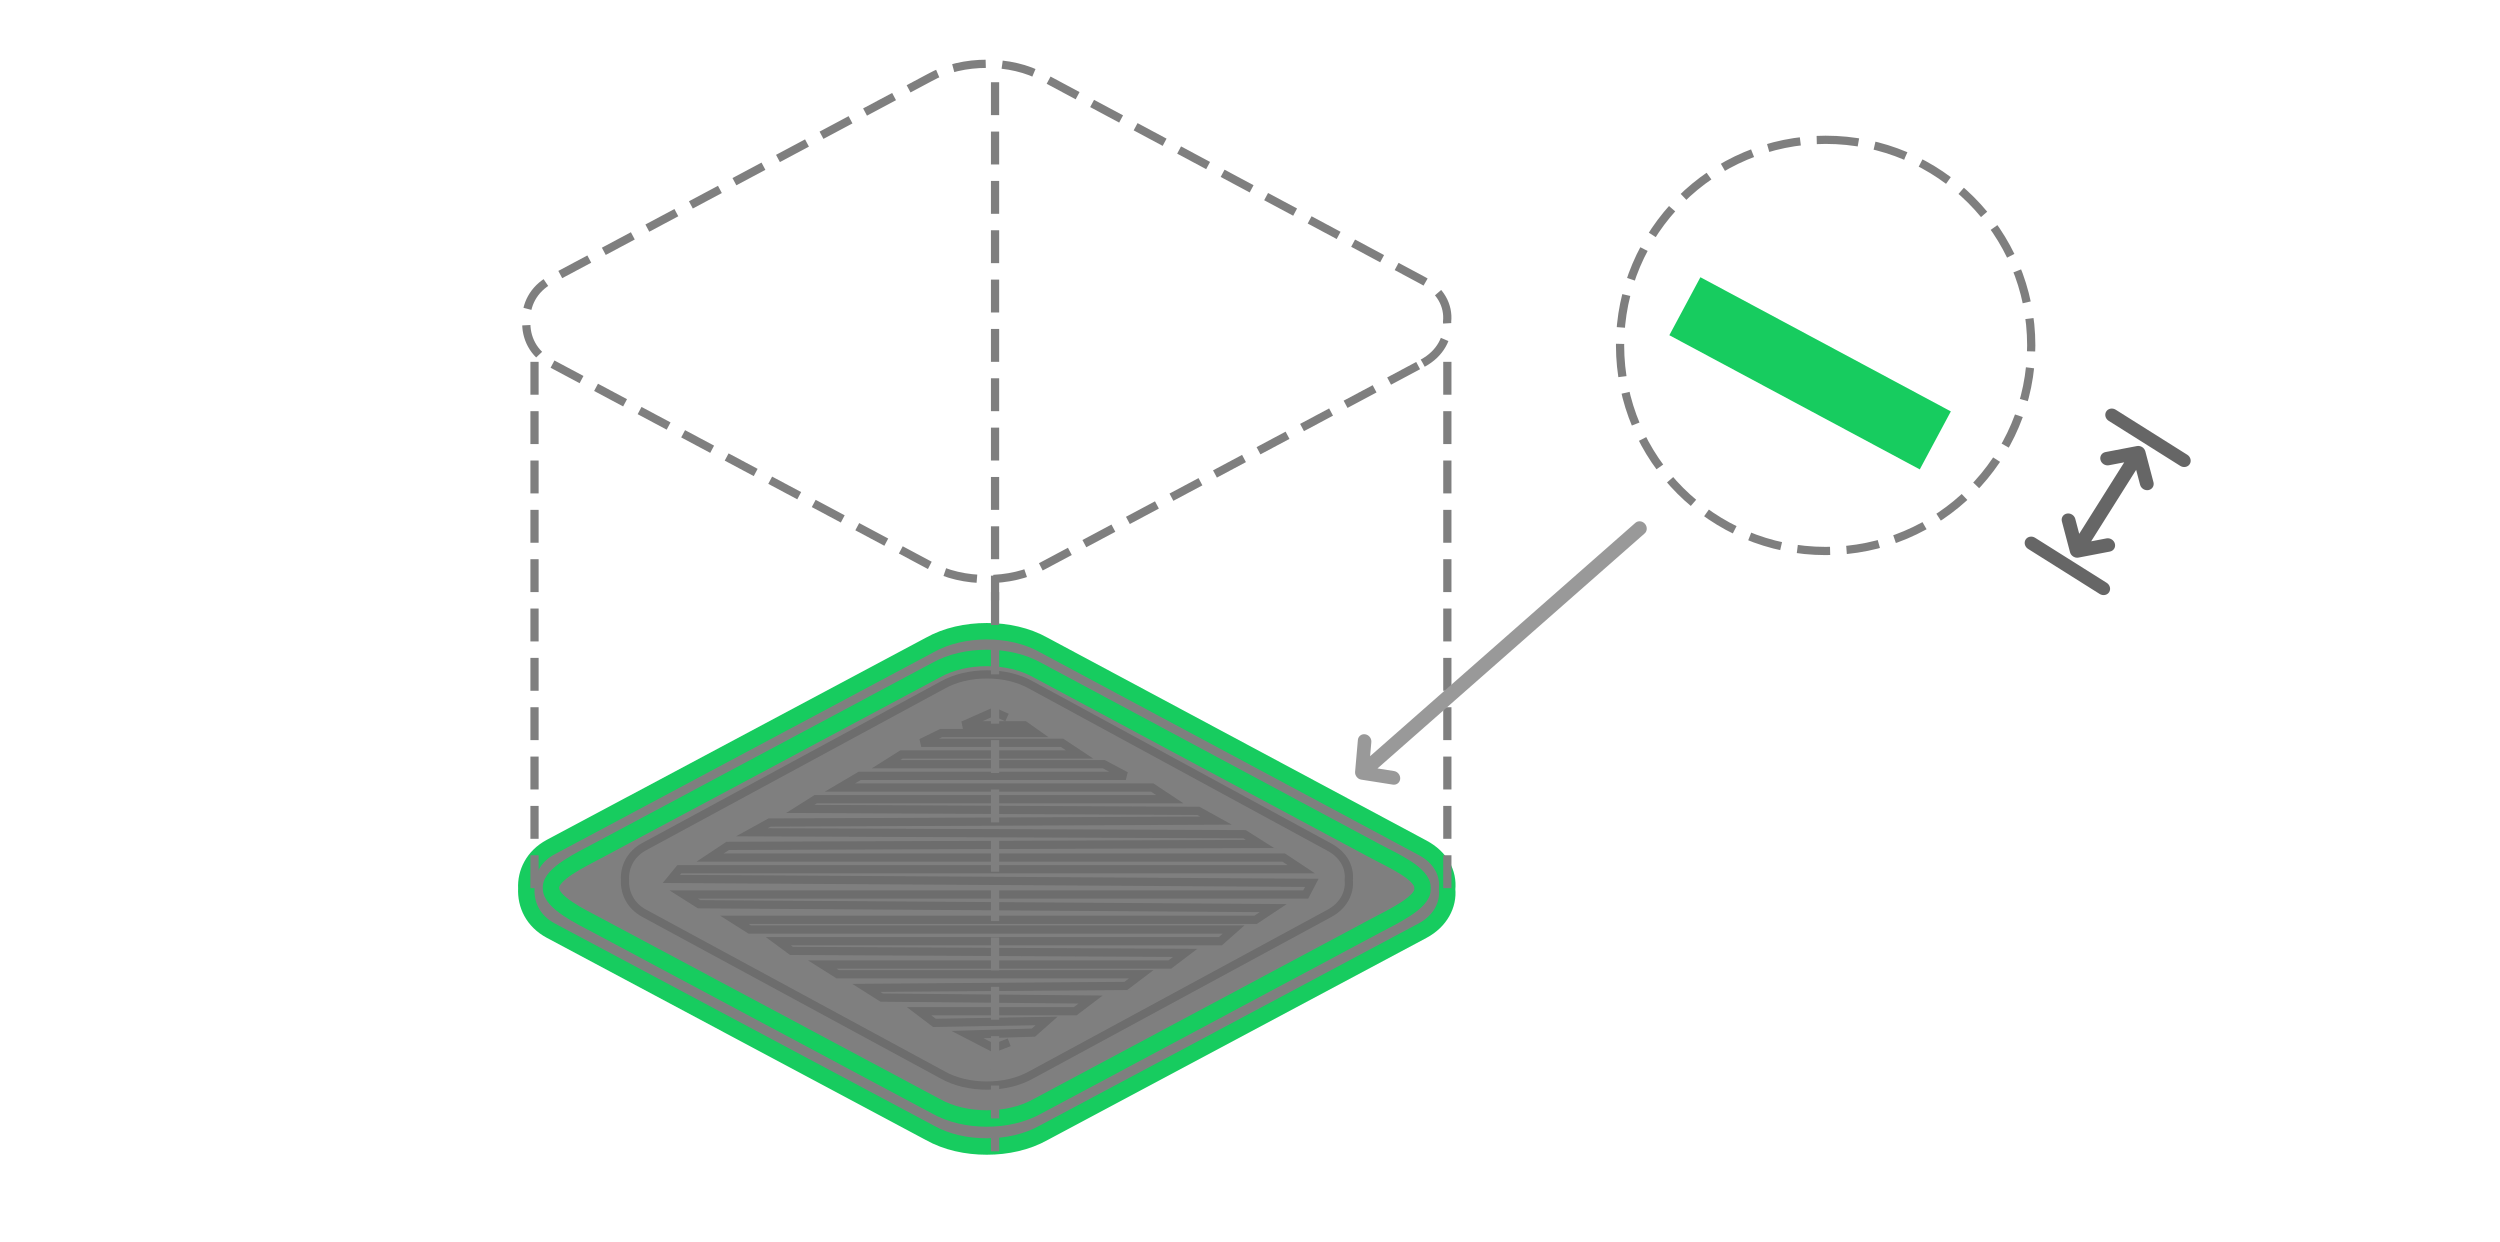 <svg 
 xmlns="http://www.w3.org/2000/svg"
 xmlns:xlink="http://www.w3.org/1999/xlink"
 width="304px" height="151px">
<path fill-rule="evenodd"  fill="none"
 d="M-0.002,-0.001 L299.999,-0.001 L299.999,146.999 L-0.002,146.999 L-0.002,-0.001 Z"/>
<path fill-rule="evenodd"  fill="rgb(23, 204, 95)"
 d="M173.009,113.420 C175.148,112.271 176.162,110.277 175.967,108.395 C176.176,106.402 175.148,104.518 173.009,103.369 L126.922,78.699 C124.880,77.550 122.436,77.024 119.992,77.024 C117.547,77.024 115.090,77.550 113.049,78.699 L66.960,103.272 C64.822,104.422 63.905,106.415 64.002,108.297 C63.905,110.291 64.822,112.271 66.960,113.420 L113.049,138.007 C115.090,139.156 117.534,139.682 119.992,139.682 C122.436,139.682 124.880,139.156 126.922,138.007 L173.009,113.420 Z"/>
<path fill-rule="evenodd"  stroke="rgb(23, 204, 95)" stroke-width="2px" stroke-linecap="butt" stroke-linejoin="miter" fill="rgb(127, 127, 127)"
 d="M173.009,113.154 C175.148,112.005 176.162,110.012 175.967,108.129 C176.176,106.136 175.148,104.252 173.009,103.103 L126.922,78.433 C124.880,77.284 122.436,76.758 119.992,76.758 C117.547,76.758 115.090,77.284 113.049,78.433 L66.960,103.006 C64.822,104.156 63.905,106.149 64.002,108.032 C63.905,110.025 64.822,112.005 66.960,113.154 L113.049,137.741 C115.090,138.890 117.534,139.416 119.992,139.416 C122.436,139.416 124.880,138.890 126.922,137.741 L173.009,113.154 Z"/>
<path fill-rule="evenodd"  stroke="rgb(23, 204, 95)" stroke-width="2px" stroke-linecap="butt" stroke-linejoin="miter" fill="none"
 d="M167.334,112.536 C169.244,111.510 173.149,109.728 172.976,108.045 C173.161,106.264 169.244,104.580 167.334,103.553 L126.181,81.504 C124.360,80.476 122.177,80.007 119.995,80.007 C117.812,80.007 115.618,80.476 113.795,81.504 L72.643,103.467 C70.733,104.494 66.915,106.275 67.001,107.958 C66.915,109.740 70.733,111.510 72.643,112.536 L113.795,134.511 C115.618,135.538 117.799,136.008 119.995,136.008 C122.177,136.008 124.360,135.538 126.181,134.511 L167.334,112.536 Z"/>
<path fill-rule="evenodd"  stroke="rgb(109, 109, 109)" stroke-width="1px" stroke-linecap="butt" stroke-linejoin="miter" fill="none"
 d="M161.684,111.050 C163.365,110.134 164.162,108.543 164.010,107.040 C164.173,105.450 163.365,103.946 161.684,103.029 L125.457,83.343 C123.853,82.426 121.932,82.006 120.011,82.006 C118.090,82.006 116.158,82.426 114.553,83.343 L78.327,102.953 C76.645,103.870 75.925,105.460 76.001,106.963 C75.925,108.553 76.645,110.134 78.327,111.050 L114.553,130.671 C116.158,131.588 118.078,132.007 120.011,132.007 C121.932,132.007 123.853,131.588 125.457,130.671 L161.684,111.050 Z"/>
<path fill-rule="evenodd"  stroke="rgb(109, 109, 109)" stroke-width="1px" stroke-linecap="butt" stroke-linejoin="miter" fill="none"
 d="M122.455,87.250 L120.851,86.540 L117.106,88.196 L124.596,88.196 L125.933,89.142 L114.431,89.142 L112.024,90.325 L129.143,90.325 L131.283,91.743 L109.617,91.743 L107.744,92.926 L134.225,92.926 L136.900,94.345 L104.535,94.345 L102.127,95.764 L140.109,95.764 L142.250,97.183 L99.185,97.183 L97.312,98.366 L145.726,98.602 L147.867,99.785 L93.568,100.021 L91.428,101.204 L151.344,101.441 L153.216,102.624 L88.486,102.860 L86.346,104.279 L156.099,104.279 L158.239,105.698 L82.601,105.698 L81.633,106.881 L159.518,107.354 L158.773,108.773 L83.136,108.773 L85.009,109.956 L154.821,110.429 L152.681,111.848 L89.289,111.848 L91.160,113.030 L150.006,113.030 L148.401,114.449 L94.637,114.449 L96.243,115.632 L144.121,115.868 L142.250,117.288 L99.988,117.288 L101.860,118.470 L138.772,118.470 L136.900,119.889 L105.337,120.125 L107.210,121.308 L132.620,121.544 L130.747,122.964 L111.757,122.964 L113.629,124.383 L127.271,124.147 L125.666,125.566 L117.641,125.802 L120.851,127.458 L122.723,126.748 "/>
<path fill-rule="evenodd"  stroke="rgb(127, 127, 127)" stroke-width="1px" stroke-dasharray="4, 2" stroke-linecap="butt" stroke-linejoin="miter" fill="none"
 d="M173.009,44.155 C175.148,43.005 176.162,41.012 175.967,39.129 C176.176,37.136 175.148,35.252 173.009,34.103 L126.922,9.433 C124.880,8.284 122.436,7.758 119.992,7.758 C117.547,7.758 115.090,8.284 113.049,9.433 L66.960,34.007 C64.822,35.156 63.905,37.149 64.002,39.032 C63.905,41.025 64.822,43.005 66.960,44.155 L113.049,68.741 C115.090,69.890 117.534,70.416 119.992,70.416 C122.436,70.416 124.880,69.890 126.922,68.741 L173.009,44.155 Z"/>
<path fill-rule="evenodd"  stroke="rgb(127, 127, 127)" stroke-width="1px" stroke-dasharray="4, 2" stroke-linecap="butt" stroke-linejoin="miter" fill="none"
 d="M64.997,43.999 L64.997,107.999 "/>
<path fill-rule="evenodd"  stroke="rgb(127, 127, 127)" stroke-width="1px" stroke-dasharray="4, 2" stroke-linecap="butt" stroke-linejoin="miter" fill="none"
 d="M175.997,43.999 L175.997,107.999 "/>
<path fill-rule="evenodd"  stroke="rgb(127, 127, 127)" stroke-width="1px" stroke-dasharray="4, 2" stroke-linecap="butt" stroke-linejoin="miter" fill="none"
 d="M120.998,71.999 L120.998,139.999 "/>
<path fill-rule="evenodd"  stroke="rgb(127, 127, 127)" stroke-width="1px" stroke-dasharray="4, 2" stroke-linecap="butt" stroke-linejoin="miter" fill="none"
 d="M120.998,9.999 L120.998,72.999 "/>
<path fill-rule="evenodd"  stroke="rgb(127, 127, 127)" stroke-width="1px" stroke-dasharray="4, 2" stroke-linecap="butt" stroke-linejoin="miter" fill="none"
 d="M221.999,17.000 C235.806,17.000 246.999,28.193 246.999,42.000 C246.999,55.807 235.806,67.000 221.999,67.000 C208.192,67.000 196.999,55.807 196.999,42.000 C196.999,28.193 208.192,17.000 221.999,17.000 Z"/>
<path fill-rule="evenodd"  stroke="rgb(23, 204, 95)" stroke-width="8px" stroke-linecap="butt" stroke-linejoin="miter" fill="none"
 d="M235.334,53.553 L204.881,37.237 "/>
<path fill-rule="evenodd"  fill="rgb(153, 153, 153)"
 d="M199.952,64.899 L167.504,93.442 L169.530,93.762 C169.977,93.840 170.303,94.264 170.263,94.715 C170.224,95.165 169.832,95.476 169.385,95.413 L165.528,94.804 C165.420,94.788 165.314,94.749 165.216,94.690 C165.138,94.643 165.073,94.579 165.013,94.511 C164.999,94.496 164.980,94.488 164.967,94.471 C164.950,94.450 164.946,94.425 164.932,94.403 C164.885,94.331 164.840,94.258 164.815,94.176 C164.781,94.066 164.769,93.954 164.780,93.844 L165.120,89.956 C165.176,89.514 165.568,89.219 166.009,89.289 C166.450,89.358 166.781,89.767 166.757,90.214 L166.605,91.952 L198.896,63.548 C199.244,63.276 199.762,63.358 200.054,63.731 C200.346,64.105 200.300,64.627 199.952,64.899 Z"/>
<path fill-rule="evenodd"  fill="rgb(102, 102, 102)"
 d="M266.273,56.432 C266.038,56.806 265.521,56.905 265.122,56.653 L256.416,51.174 C256.016,50.922 255.881,50.414 256.117,50.040 C256.352,49.666 256.868,49.568 257.269,49.820 L265.974,55.299 C266.373,55.551 266.509,56.059 266.273,56.432 ZM259.848,54.241 C260.296,54.155 260.755,54.443 260.873,54.886 L261.869,58.664 C261.968,59.099 261.699,59.510 261.260,59.594 C260.821,59.678 260.371,59.404 260.242,58.976 L259.755,57.133 L254.284,65.825 L256.158,65.466 C256.604,65.389 257.054,65.678 257.170,66.115 C257.285,66.552 257.022,66.976 256.579,67.069 L252.746,67.803 C252.638,67.825 252.525,67.824 252.413,67.802 C252.320,67.783 252.234,67.744 252.152,67.699 C252.136,67.690 252.119,67.689 252.104,67.680 C252.091,67.672 252.085,67.659 252.073,67.651 C251.993,67.595 251.919,67.532 251.861,67.454 C251.792,67.362 251.743,67.260 251.715,67.153 L250.719,63.380 C250.621,62.946 250.890,62.535 251.328,62.451 C251.767,62.367 252.217,62.640 252.346,63.068 L252.833,64.912 L258.304,56.220 L256.430,56.578 C255.985,56.656 255.535,56.367 255.419,55.930 C255.304,55.493 255.566,55.067 256.009,54.975 L259.848,54.241 ZM256.472,72.005 C256.237,72.379 255.720,72.477 255.320,72.226 L246.615,66.746 C246.215,66.494 246.081,65.986 246.316,65.612 C246.552,65.238 247.066,65.140 247.467,65.392 L256.173,70.871 C256.572,71.123 256.707,71.631 256.472,72.005 Z"/>
</svg>
